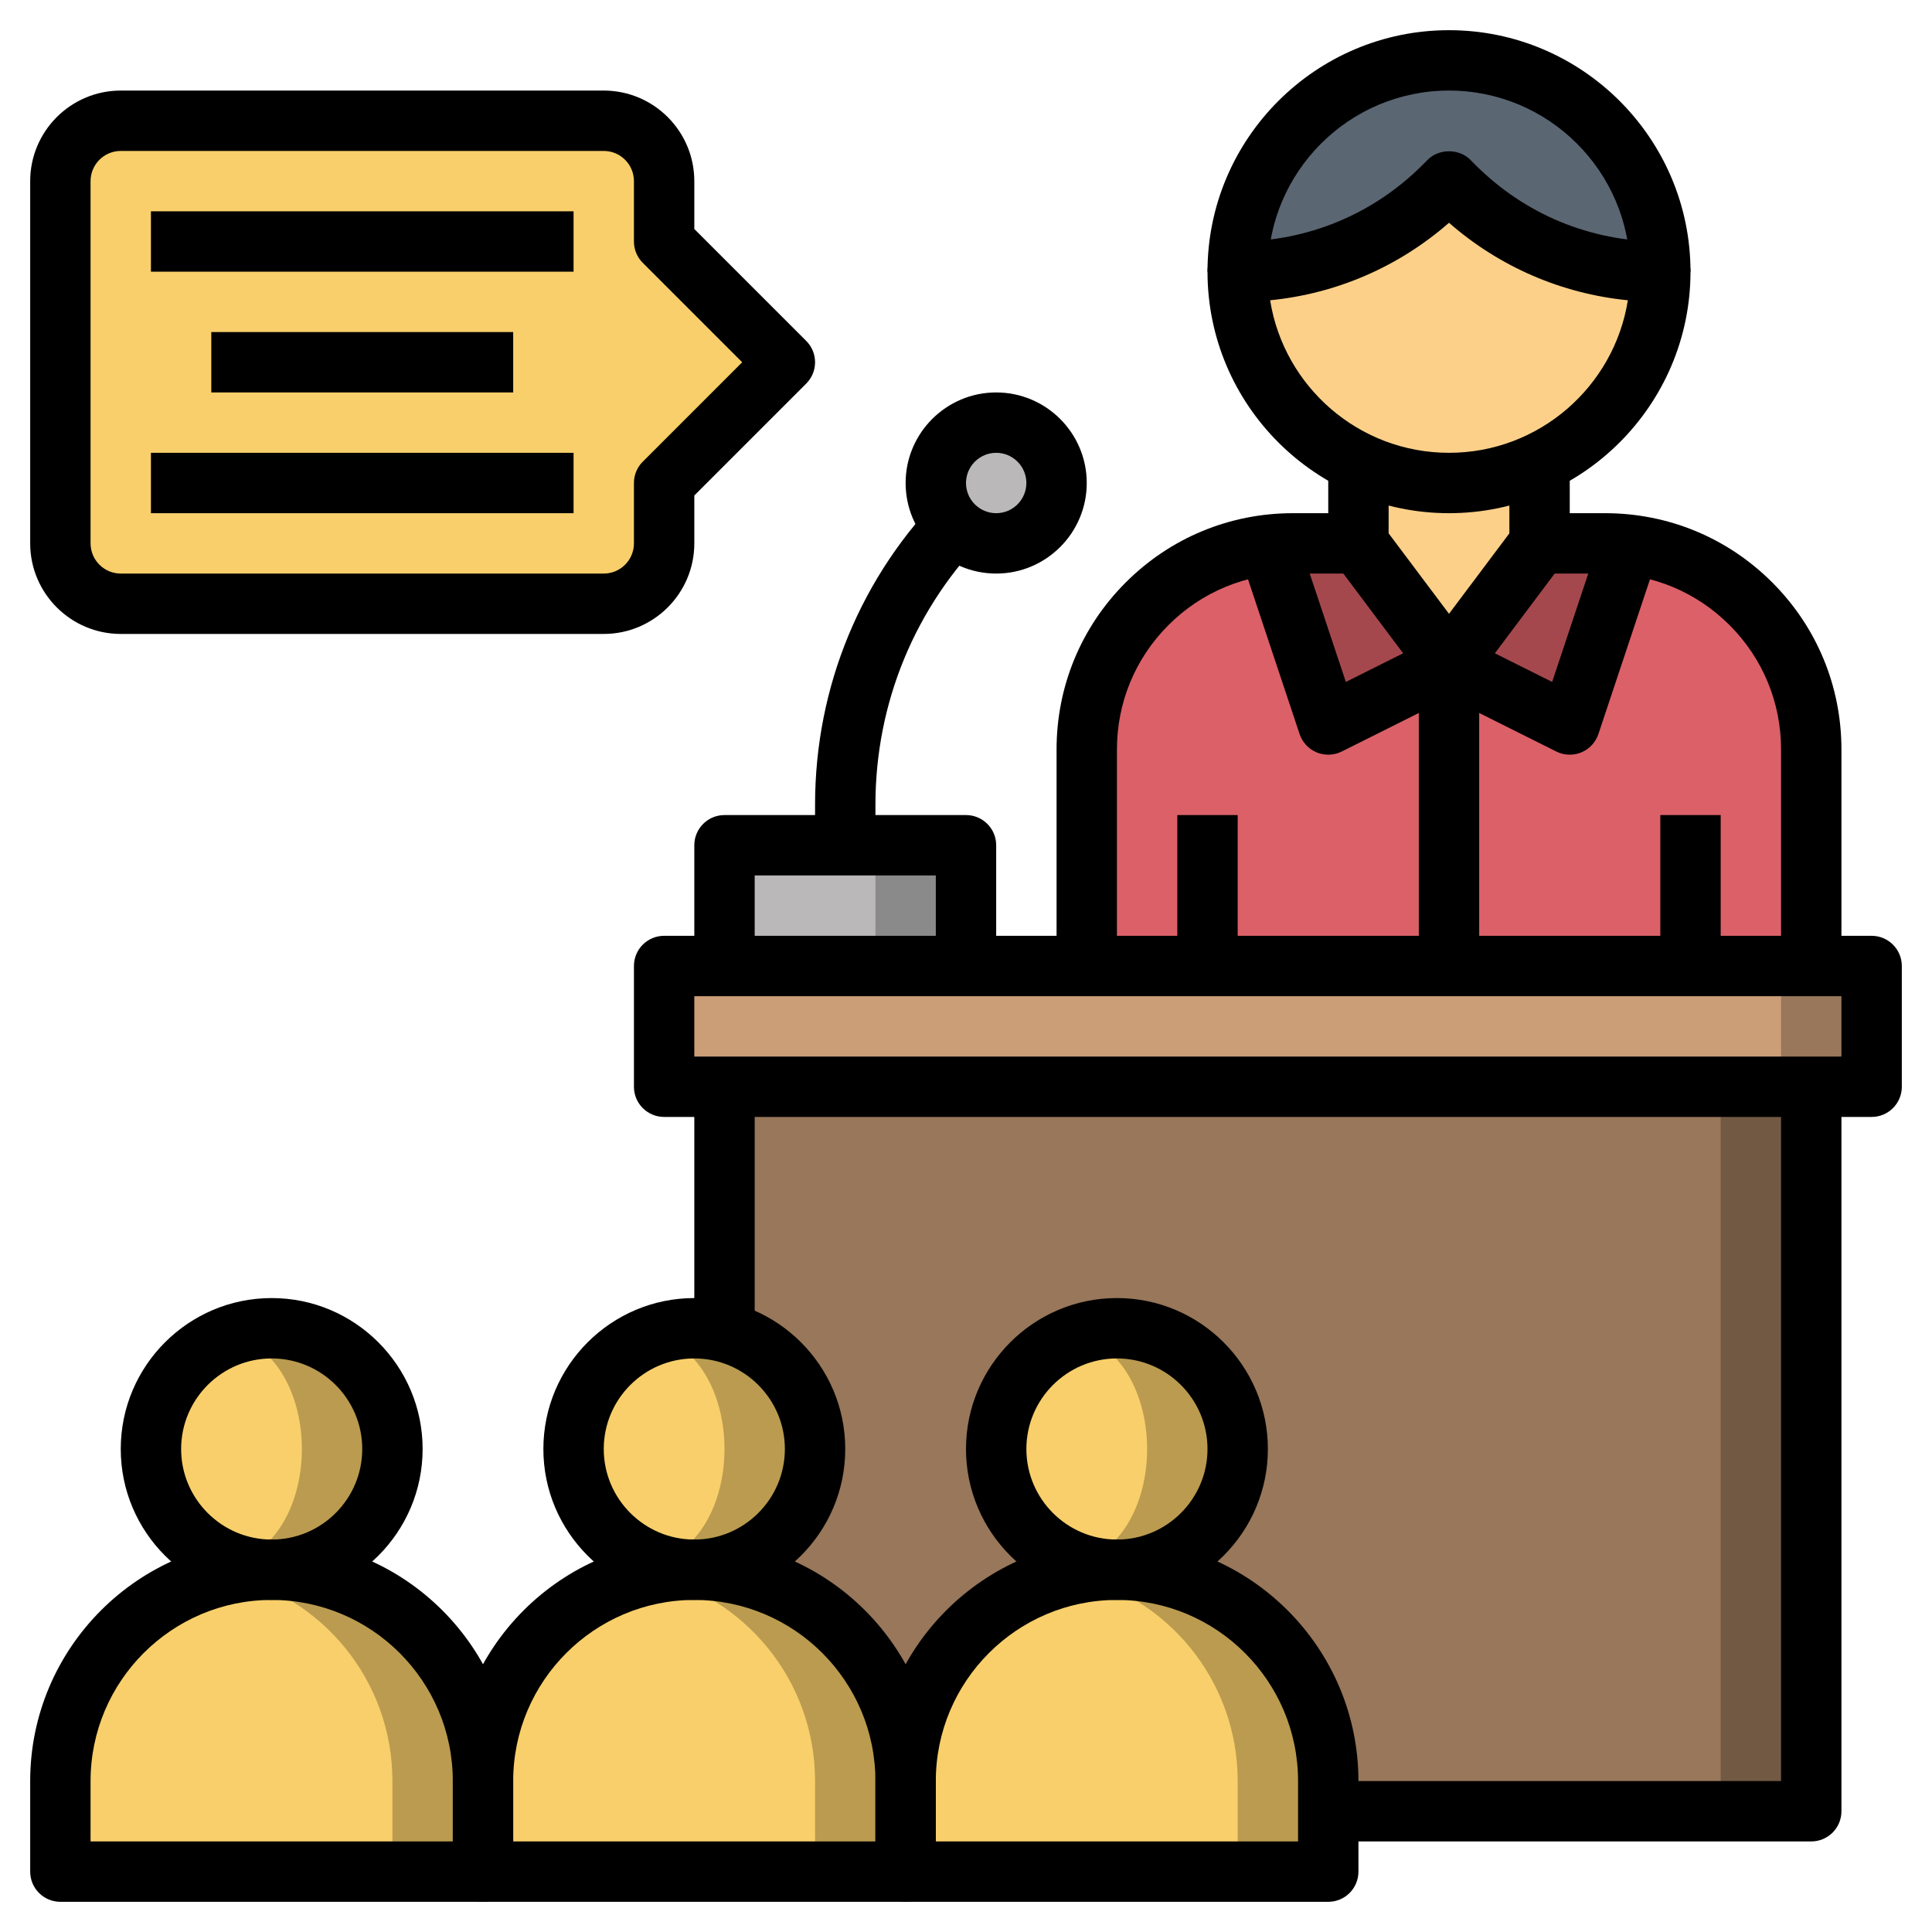 <svg id="Layer_3" enable-background="new 0 0 64 64" height="512" viewBox="0 0 64 64" width="512" xmlns="http://www.w3.org/2000/svg"><path d="m20 20h-16c-1.105 0-2-.895-2-2v-12c0-1.105.895-2 2-2h16c1.105 0 2 .895 2 2v2l4 4-4 4v2c0 1.105-.895 2-2 2z" fill="#f8cf6a"/><circle cx="33" cy="16" fill="#bab8b9" r="2"/><path d="m24 28h8v4h-8z" fill="#8b8a8b"/><path d="m24 28h5v4h-5z" fill="#bab8b9"/><path d="m24 36h36v24h-36z" fill="#725944"/><path d="m24 36h33v24h-33z" fill="#98775a"/><path d="m22 32h40v4h-40z" fill="#98775a"/><path d="m22 32h37v4h-37z" fill="#cb9e78"/><path d="m16 62h-14v-3c0-3.866 3.134-7 7-7 3.866 0 7 3.134 7 7z" fill="#ba9b50"/><path d="m7.5 52.165c-3.144.687-5.5 3.484-5.5 6.835v3h11v-3c0-3.351-2.356-6.148-5.5-6.835z" fill="#f8cf6a"/><path d="m30 62h-14v-3c0-3.866 3.134-7 7-7 3.866 0 7 3.134 7 7z" fill="#ba9b50"/><path d="m21.5 52.165c-3.144.687-5.5 3.484-5.5 6.835v3h11v-3c0-3.351-2.356-6.148-5.5-6.835z" fill="#f8cf6a"/><path d="m44 62h-14v-3c0-3.866 3.134-7 7-7 3.866 0 7 3.134 7 7z" fill="#ba9b50"/><path d="m35.5 52.165c-3.144.687-5.5 3.484-5.5 6.835v3h11v-3c0-3.351-2.356-6.148-5.5-6.835z" fill="#f8cf6a"/><circle cx="9" cy="48" fill="#ba9b50" r="4"/><ellipse cx="7.5" cy="48" fill="#f8cf6a" rx="2.5" ry="3.703"/><circle cx="23" cy="48" fill="#ba9b50" r="4"/><ellipse cx="21.5" cy="48" fill="#f8cf6a" rx="2.5" ry="3.703"/><circle cx="37" cy="48" fill="#ba9b50" r="4"/><ellipse cx="35.5" cy="48" fill="#f8cf6a" rx="2.5" ry="3.703"/><path d="m51 18h2.172c1.811 0 3.548.719 4.828 2 1.281 1.281 2 3.017 2 4.828v7.172h-24v-7.172c0-1.811.719-3.548 2-4.828 1.281-1.281 3.017-2 4.828-2h2.172l3 4z" fill="#dc6068"/><path d="m48 22 3-4h3l-2 6z" fill="#a5484e"/><path d="m48 22-3-4h-3l2 6z" fill="#a5484e"/><path d="m55 9c0 3.866-3.134 7-7 7-3.866 0-7-3.134-7-7 2.561 0 5.017-1.017 6.828-2.828l.172-.172.172.172c1.811 1.811 4.267 2.828 6.828 2.828z" fill="#fdd089"/><path d="m48 16c-1.075 0-2.09-.25-3-.683v2.683l3 4 3-4v-2.683c-.91.433-1.925.683-3 .683z" fill="#fdd089"/><path d="m48 6 .172.172c1.811 1.811 4.267 2.828 6.828 2.828 0-3.866-3.134-7-7-7s-7 3.134-7 7c2.561 0 5.017-1.017 6.828-2.828z" fill="#5b6673"/><path d="m62 37h-40c-.552 0-1-.447-1-1v-4c0-.553.448-1 1-1h40c.552 0 1 .447 1 1v4c0 .553-.448 1-1 1zm-39-2h38v-2h-38z"/><path d="m23 36h2v8.131h-2z"/><path d="m60 61h-16v-2h15v-23h2v24c0 .553-.448 1-1 1z"/><path d="m33 32h-2v-3h-6v3h-2v-4c0-.553.448-1 1-1h8c.552 0 1 .447 1 1z"/><path d="m33 19c-1.654 0-3-1.346-3-3s1.346-3 3-3 3 1.346 3 3-1.346 3-3 3zm0-4c-.551 0-1 .448-1 1s.449 1 1 1 1-.448 1-1-.449-1-1-1z"/><path d="m29 28h-2v-1.343c0-3.915 1.524-7.596 4.293-10.364l1.414 1.414c-2.391 2.391-3.707 5.569-3.707 8.95z"/><path d="m48 23c-.315 0-.611-.148-.8-.4l-3-4c-.13-.173-.2-.383-.2-.6v-3h2v2.667l2 2.666 2-2.666v-2.667h2v3c0 .217-.07.427-.2.6l-3 4c-.189.252-.485.4-.8.4z"/><path d="m61 32h-2v-7.172c0-1.557-.606-3.021-1.707-4.121-1.101-1.101-2.565-1.707-4.122-1.707h-2.171v-2h2.171c2.091 0 4.057.814 5.536 2.293 1.479 1.478 2.293 3.443 2.293 5.535z"/><path d="m37 32h-2v-7.172c0-2.092.814-4.058 2.293-5.535 1.479-1.479 3.445-2.293 5.536-2.293h2.171v2h-2.171c-1.557 0-3.021.606-4.122 1.707s-1.707 2.564-1.707 4.121z"/><path d="m44 25c-.13 0-.26-.025-.383-.076-.268-.111-.474-.333-.566-.607l-2-6 1.897-.633 1.635 4.906 2.969-1.484.895 1.789-4 2c-.14.07-.294.105-.447.105z"/><path d="m47 22h2v10h-2z"/><path d="m52 25c-.153 0-.307-.035-.447-.105l-4-2 .895-1.789 2.969 1.484 1.635-4.906 1.897.633-2 6c-.092.274-.298.496-.566.607-.123.051-.253.076-.383.076z"/><path d="m48 17c-4.411 0-8-3.589-8-8 0-.553.448-1 1-1 2.312 0 4.486-.9 6.122-2.535l.17-.171c.375-.377 1.041-.377 1.416 0l.171.172c1.635 1.634 3.809 2.534 6.121 2.534.552 0 1 .447 1 1 0 4.411-3.589 8-8 8zm-5.925-7.053c.455 2.86 2.939 5.053 5.925 5.053s5.47-2.193 5.925-5.053c-2.199-.218-4.254-1.108-5.925-2.567-1.671 1.46-3.727 2.349-5.925 2.567z"/><path d="m39 27h2v5h-2z"/><path d="m55 27h2v5h-2z"/><path d="m56 9h-2c0-3.309-2.691-6-6-6s-6 2.691-6 6h-2c0-4.411 3.589-8 8-8s8 3.589 8 8z"/><path d="m23 53c-2.757 0-5-2.243-5-5s2.243-5 5-5 5 2.243 5 5-2.243 5-5 5zm0-8c-1.654 0-3 1.346-3 3s1.346 3 3 3 3-1.346 3-3-1.346-3-3-3z"/><path d="m30 63h-14c-.552 0-1-.447-1-1v-3c0-4.411 3.589-8 8-8s8 3.589 8 8v3c0 .553-.448 1-1 1zm-13-2h12v-2c0-3.309-2.691-6-6-6s-6 2.691-6 6z"/><path d="m37 53c-2.757 0-5-2.243-5-5s2.243-5 5-5 5 2.243 5 5-2.243 5-5 5zm0-8c-1.654 0-3 1.346-3 3s1.346 3 3 3 3-1.346 3-3-1.346-3-3-3z"/><path d="m44 63h-14c-.552 0-1-.447-1-1v-3c0-4.411 3.589-8 8-8s8 3.589 8 8v3c0 .553-.448 1-1 1zm-13-2h12v-2c0-3.309-2.691-6-6-6s-6 2.691-6 6z"/><path d="m9 53c-2.757 0-5-2.243-5-5s2.243-5 5-5 5 2.243 5 5-2.243 5-5 5zm0-8c-1.654 0-3 1.346-3 3s1.346 3 3 3 3-1.346 3-3-1.346-3-3-3z"/><path d="m16 63h-14c-.552 0-1-.447-1-1v-3c0-4.411 3.589-8 8-8s8 3.589 8 8v3c0 .553-.448 1-1 1zm-13-2h12v-2c0-3.309-2.691-6-6-6s-6 2.691-6 6z"/><path d="m20 21h-16c-1.654 0-3-1.346-3-3v-12c0-1.654 1.346-3 3-3h16c1.654 0 3 1.346 3 3v1.586l3.707 3.707c.391.391.391 1.023 0 1.414l-3.707 3.707v1.586c0 1.654-1.346 3-3 3zm-16-16c-.551 0-1 .448-1 1v12c0 .552.449 1 1 1h16c.551 0 1-.448 1-1v-2c0-.266.105-.52.293-.707l3.293-3.293-3.293-3.293c-.188-.187-.293-.441-.293-.707v-2c0-.552-.449-1-1-1z"/><path d="m5 7h14v2h-14z"/><path d="m5 15h14v2h-14z"/><path d="m7 11h10v2h-10z"/></svg>
